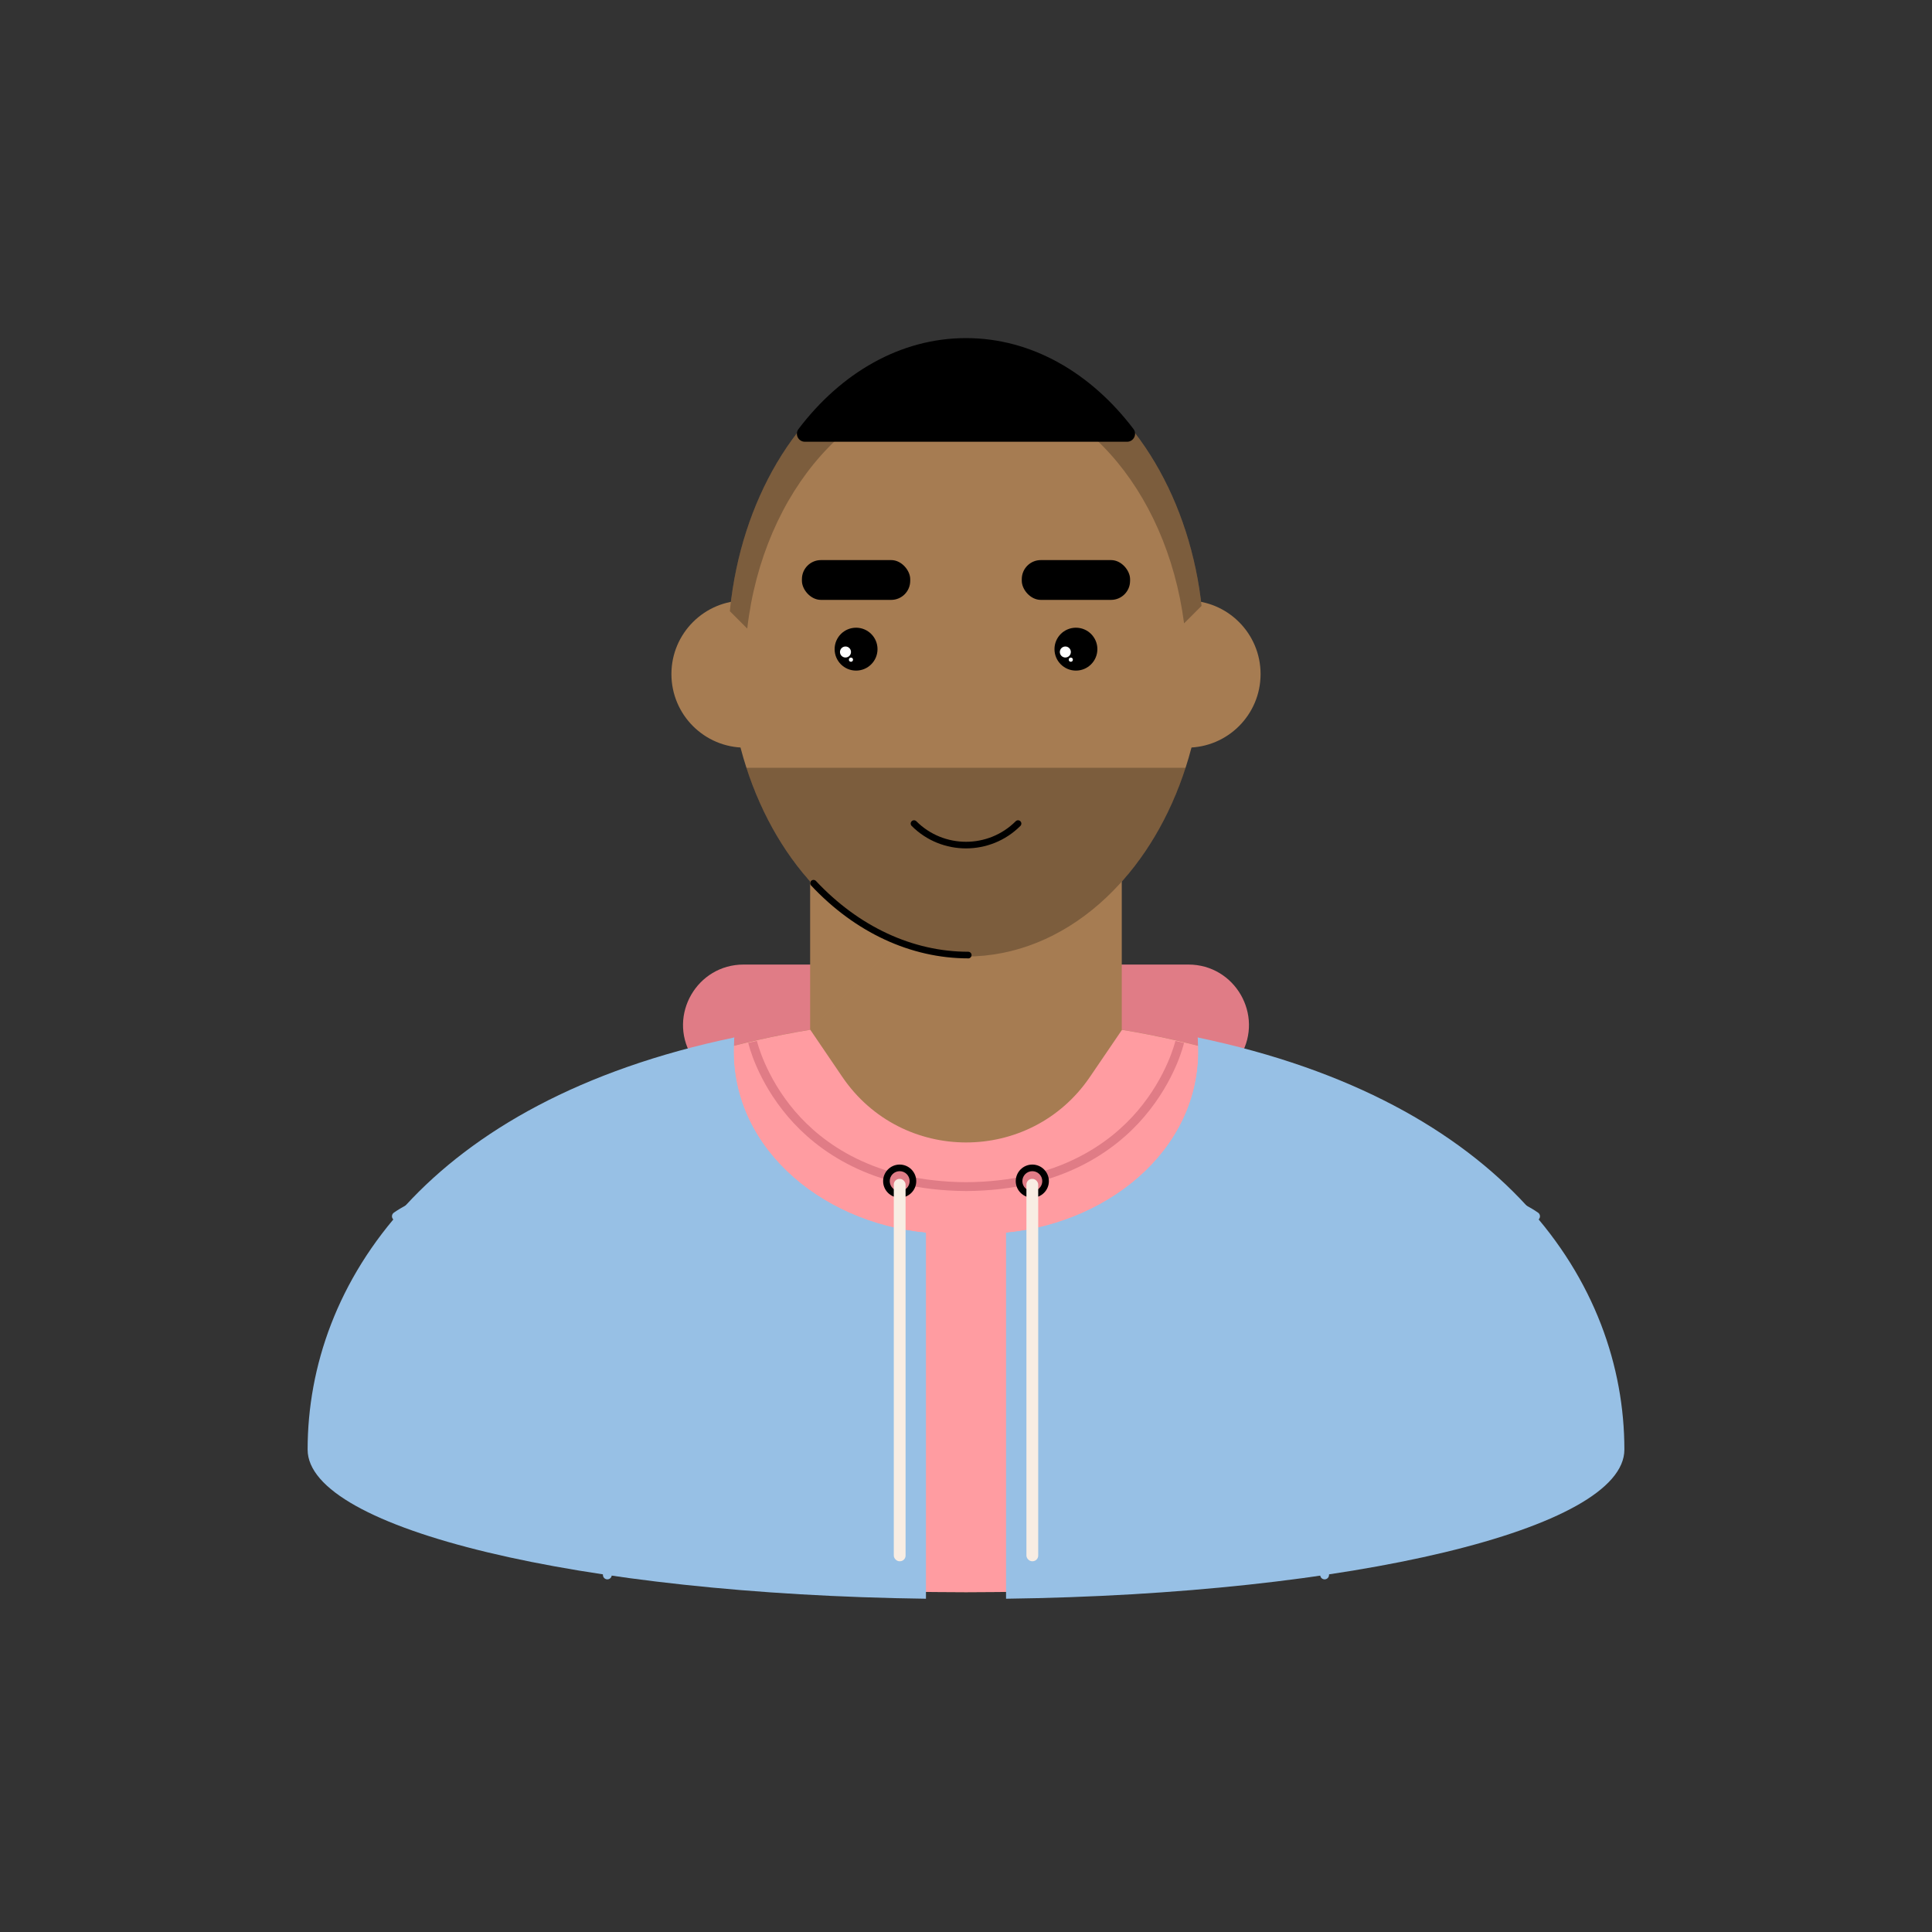 <?xml version="1.0" encoding="UTF-8"?><svg xmlns="http://www.w3.org/2000/svg" viewBox="0 0 400 400"><rect x="0" y="0" width="400" height="400" fill="#333333" stroke="none"/><defs><style>.cls-1{fill:#fff;}.cls-2{fill:#e07c86;}.cls-3{isolation:isolate;}.cls-4{fill:#97c0e5;}.cls-5{fill:#a67c52;}.cls-6{opacity:.5;}.cls-6,.cls-7{mix-blend-mode:multiply;}.cls-8{fill:#f8ede3;}.cls-9{fill:#ff9ca1;}.cls-10{opacity:.25;}</style></defs><g class="cls-3"><g id="Layer_2"><g><g><circle class="cls-5" cx="154.24" cy="139.56" r="15.23"/><circle class="cls-5" cx="245.76" cy="139.56" r="15.23"/><g class="cls-7"><path class="cls-5" d="M163.26,139.18c-.25,0-.49-.13-.61-.37-.03-.06-3.08-5.8-8.02-6.56-2.87-.44-5.87,.88-8.92,3.93-.27,.27-.7,.27-.97,0-.27-.27-.27-.7,0-.97,3.38-3.38,6.78-4.83,10.11-4.32,5.63,.87,8.88,7.02,9.02,7.28,.17,.34,.04,.75-.29,.92-.1,.05-.21,.08-.32,.08Z"/></g><g class="cls-7"><path class="cls-5" d="M236.74,139.18c-.11,0-.21-.03-.32-.08-.34-.17-.47-.59-.29-.93,.14-.26,3.39-6.42,9.02-7.28,3.33-.51,6.73,.94,10.11,4.32,.27,.27,.27,.7,0,.97-.27,.27-.7,.27-.97,0-3.05-3.05-6.06-4.37-8.93-3.93-4.95,.76-7.98,6.5-8.01,6.56-.12,.24-.36,.37-.61,.37Z"/></g></g><path class="cls-2" d="M246.05,199.7h-92.1c-9.63,0-15.66,10.42-10.85,18.77l12.08,44.83h75.92l25.8-44.83c4.8-8.35-1.22-18.77-10.85-18.77Z"/><path class="cls-5" d="M200,210.58c-73.71,0-133.47,39.7-133.47,88.68,0,16.78,59.76,30.38,133.47,30.38s133.47-13.6,133.47-30.38c0-48.98-59.76-88.68-133.47-88.68Z"/><rect class="cls-5" x="167.75" y="151.46" width="64.5" height="85.3"/><g class="cls-6"><polygon class="cls-5" points="167.75 213.19 198.4 182.54 167.75 182.54 167.75 213.19"/></g><ellipse class="cls-5" cx="200" cy="134.44" rx="49.27" ry="63.6"/><g class="cls-10"><path d="M154.53,158.97c7.44,22.95,24.99,39.07,45.47,39.07s38.03-16.12,45.47-39.07h-90.94Z"/></g><path d="M200,175.65c-4.08,0-8.15-1.55-11.25-4.65-.27-.27-.27-.7,0-.97,.27-.27,.7-.27,.97,0,5.67,5.67,14.9,5.67,20.57,0,.27-.27,.7-.27,.97,0,.27,.27,.27,.7,0,.97-3.1,3.1-7.18,4.65-11.25,4.65Z"/><path d="M200.46,198.42c-11.87,0-23.42-5.36-32.53-15.09-.26-.28-.24-.71,.03-.97,.28-.26,.71-.24,.97,.03,8.85,9.45,20.04,14.66,31.53,14.66,.38,0,.69,.31,.69,.69s-.31,.69-.69,.69Z"/><g class="cls-7"><path class="cls-5" d="M211.44,152.34h-11.44c-4.16,0-7.55-2.91-7.55-6.49v-25.08c0-.38,.31-.69,.69-.69s.69,.31,.69,.69v25.08c0,2.82,2.77,5.12,6.18,5.12h11.44c.38,0,.69,.31,.69,.69s-.31,.69-.69,.69Z"/></g><g class="cls-10"><path d="M200,70.84c-25.14,0-45.88,24.3-48.89,55.7l3.6,3.6c3.29-28.48,22.31-50.33,45.29-50.33s41.51,21.3,45.15,49.25l3.62-3.62c-3.39-30.86-23.93-54.6-48.77-54.6Z"/></g><path d="M166.65,91.46h66.7c1.36,0,2.14-1.56,1.32-2.65-8.81-11.61-21.08-18.81-34.67-18.81s-25.86,7.2-34.67,18.81c-.83,1.09-.05,2.65,1.32,2.65Z"/><g><g><circle cx="177.24" cy="134.4" r="4.44"/><circle class="cls-1" cx="175.05" cy="134.99" r="1.14"/><circle class="cls-1" cx="176.18" cy="136.58" r=".43"/></g><g><circle cx="222.76" cy="134.4" r="4.44"/><circle class="cls-1" cx="220.57" cy="134.99" r="1.14"/><circle class="cls-1" cx="221.7" cy="136.58" r=".43"/></g><rect x="166.03" y="115.96" width="22.42" height="8.24" rx="3.94" ry="3.94"/><rect x="211.55" y="115.96" width="22.42" height="8.24" rx="3.94" ry="3.94"/></g><g><path class="cls-9" d="M167.75,213.19h0Z"/><path class="cls-9" d="M232.3,213.21l-6.66,9.78c-12.31,18.07-38.95,18.05-51.24-.02l-6.64-9.77c-58.13,9.58-101.23,44.48-101.23,86.07,0,16.78,59.76,30.38,133.47,30.38s133.47-13.6,133.47-30.38c0-41.58-43.06-76.47-101.17-86.06Z"/></g><path class="cls-2" d="M200.03,246.59c-19.76-.12-30.96-8.44-36.89-15.39-6.43-7.55-8.15-14.98-8.22-15.29l1.79-.4c.02,.07,1.72,7.36,7.89,14.57,5.68,6.63,16.43,14.57,35.43,14.68,19.02-.11,29.78-8.08,35.47-14.74,6.15-7.21,7.83-14.43,7.85-14.5l1.79,.4c-.07,.31-1.8,7.74-8.24,15.29-5.93,6.95-17.14,15.26-36.86,15.38Z"/><path class="cls-9" d="M150.55,174.53h0Z"/><g><path class="cls-4" d="M152.02,214.8c-63.6,13.27-88.33,50.94-88.33,85.32,0,16.48,56.63,29.95,128.02,30.88v-75.78c-22.08-2.07-41.52-18.46-39.69-40.43Z"/><g class="cls-7"><path class="cls-4" d="M129.25,238.11l20.55,7.58c4.42,1.63,6.64,6.57,4.93,10.96h0c-1.65,4.23,2.26,8.52,6.63,7.27l30.35-8.69c-22.08-2.07-41.52-18.46-39.69-40.43l-23.58,13.38c-4.06,2.31-3.57,8.31,.81,9.93Z"/></g><path class="cls-4" d="M247.98,214.8c63.6,13.27,88.33,50.94,88.33,85.32,0,16.48-56.63,29.95-128.02,30.88v-75.78c22.08-2.07,41.52-18.46,39.69-40.43Z"/><g class="cls-7"><path class="cls-4" d="M270.75,238.11l-20.55,7.58c-4.42,1.63-6.64,6.57-4.93,10.96h0c1.65,4.23-2.26,8.52-6.63,7.27l-30.35-8.69c22.08-2.07,41.52-18.46,39.69-40.43l23.58,13.38c4.06,2.31,3.57,8.31-.81,9.93Z"/></g></g><g><g><circle class="cls-2" cx="186.27" cy="244.54" r="2.75"/><path d="M186.27,247.97c-1.89,0-3.43-1.54-3.43-3.43s1.54-3.43,3.43-3.43,3.43,1.54,3.43,3.43-1.54,3.43-3.43,3.43Zm0-5.49c-1.14,0-2.06,.92-2.06,2.06s.92,2.06,2.06,2.06,2.06-.92,2.06-2.06-.92-2.06-2.06-2.06Z"/><rect class="cls-8" x="185.05" y="244.08" width="2.44" height="79.16" rx="1.17" ry="1.17"/></g><g><circle class="cls-2" cx="213.73" cy="244.54" r="2.75"/><path d="M213.73,247.97c-1.89,0-3.43-1.54-3.43-3.43s1.54-3.43,3.43-3.43,3.43,1.54,3.43,3.43-1.54,3.43-3.43,3.43Zm0-5.49c-1.14,0-2.06,.92-2.06,2.06s.92,2.06,2.06,2.06,2.06-.92,2.06-2.06-.92-2.06-2.06-2.06Z"/><rect class="cls-8" x="212.51" y="244.08" width="2.44" height="79.16" rx="1.17" ry="1.17"/></g></g><g><g class="cls-7"><path class="cls-4" d="M125.75,326.99c-.51,0-.92-.41-.92-.92,0-29.75-3.65-67.07-21.02-75.92-10.38-5.29-21.1,2.34-21.2,2.41-.41,.3-.98,.21-1.28-.2-.3-.41-.21-.98,.2-1.28,.47-.34,11.71-8.37,23.1-2.57,6.48,3.3,11.62,10.45,15.27,21.26,4.48,13.27,6.76,32.22,6.76,56.3,0,.51-.41,.92-.92,.92Z"/></g><g class="cls-7"><path class="cls-4" d="M274.25,326.99c-.51,0-.92-.41-.92-.92,0-24.09,2.27-43.03,6.76-56.3,3.65-10.81,8.79-17.96,15.27-21.26,11.39-5.79,22.62,2.23,23.1,2.57,.41,.3,.5,.87,.2,1.28-.3,.41-.87,.5-1.28,.2-.11-.08-10.82-7.71-21.2-2.41-17.37,8.86-21.02,46.18-21.02,75.92,0,.51-.41,.92-.92,.92Z"/></g></g></g></g></g></svg>